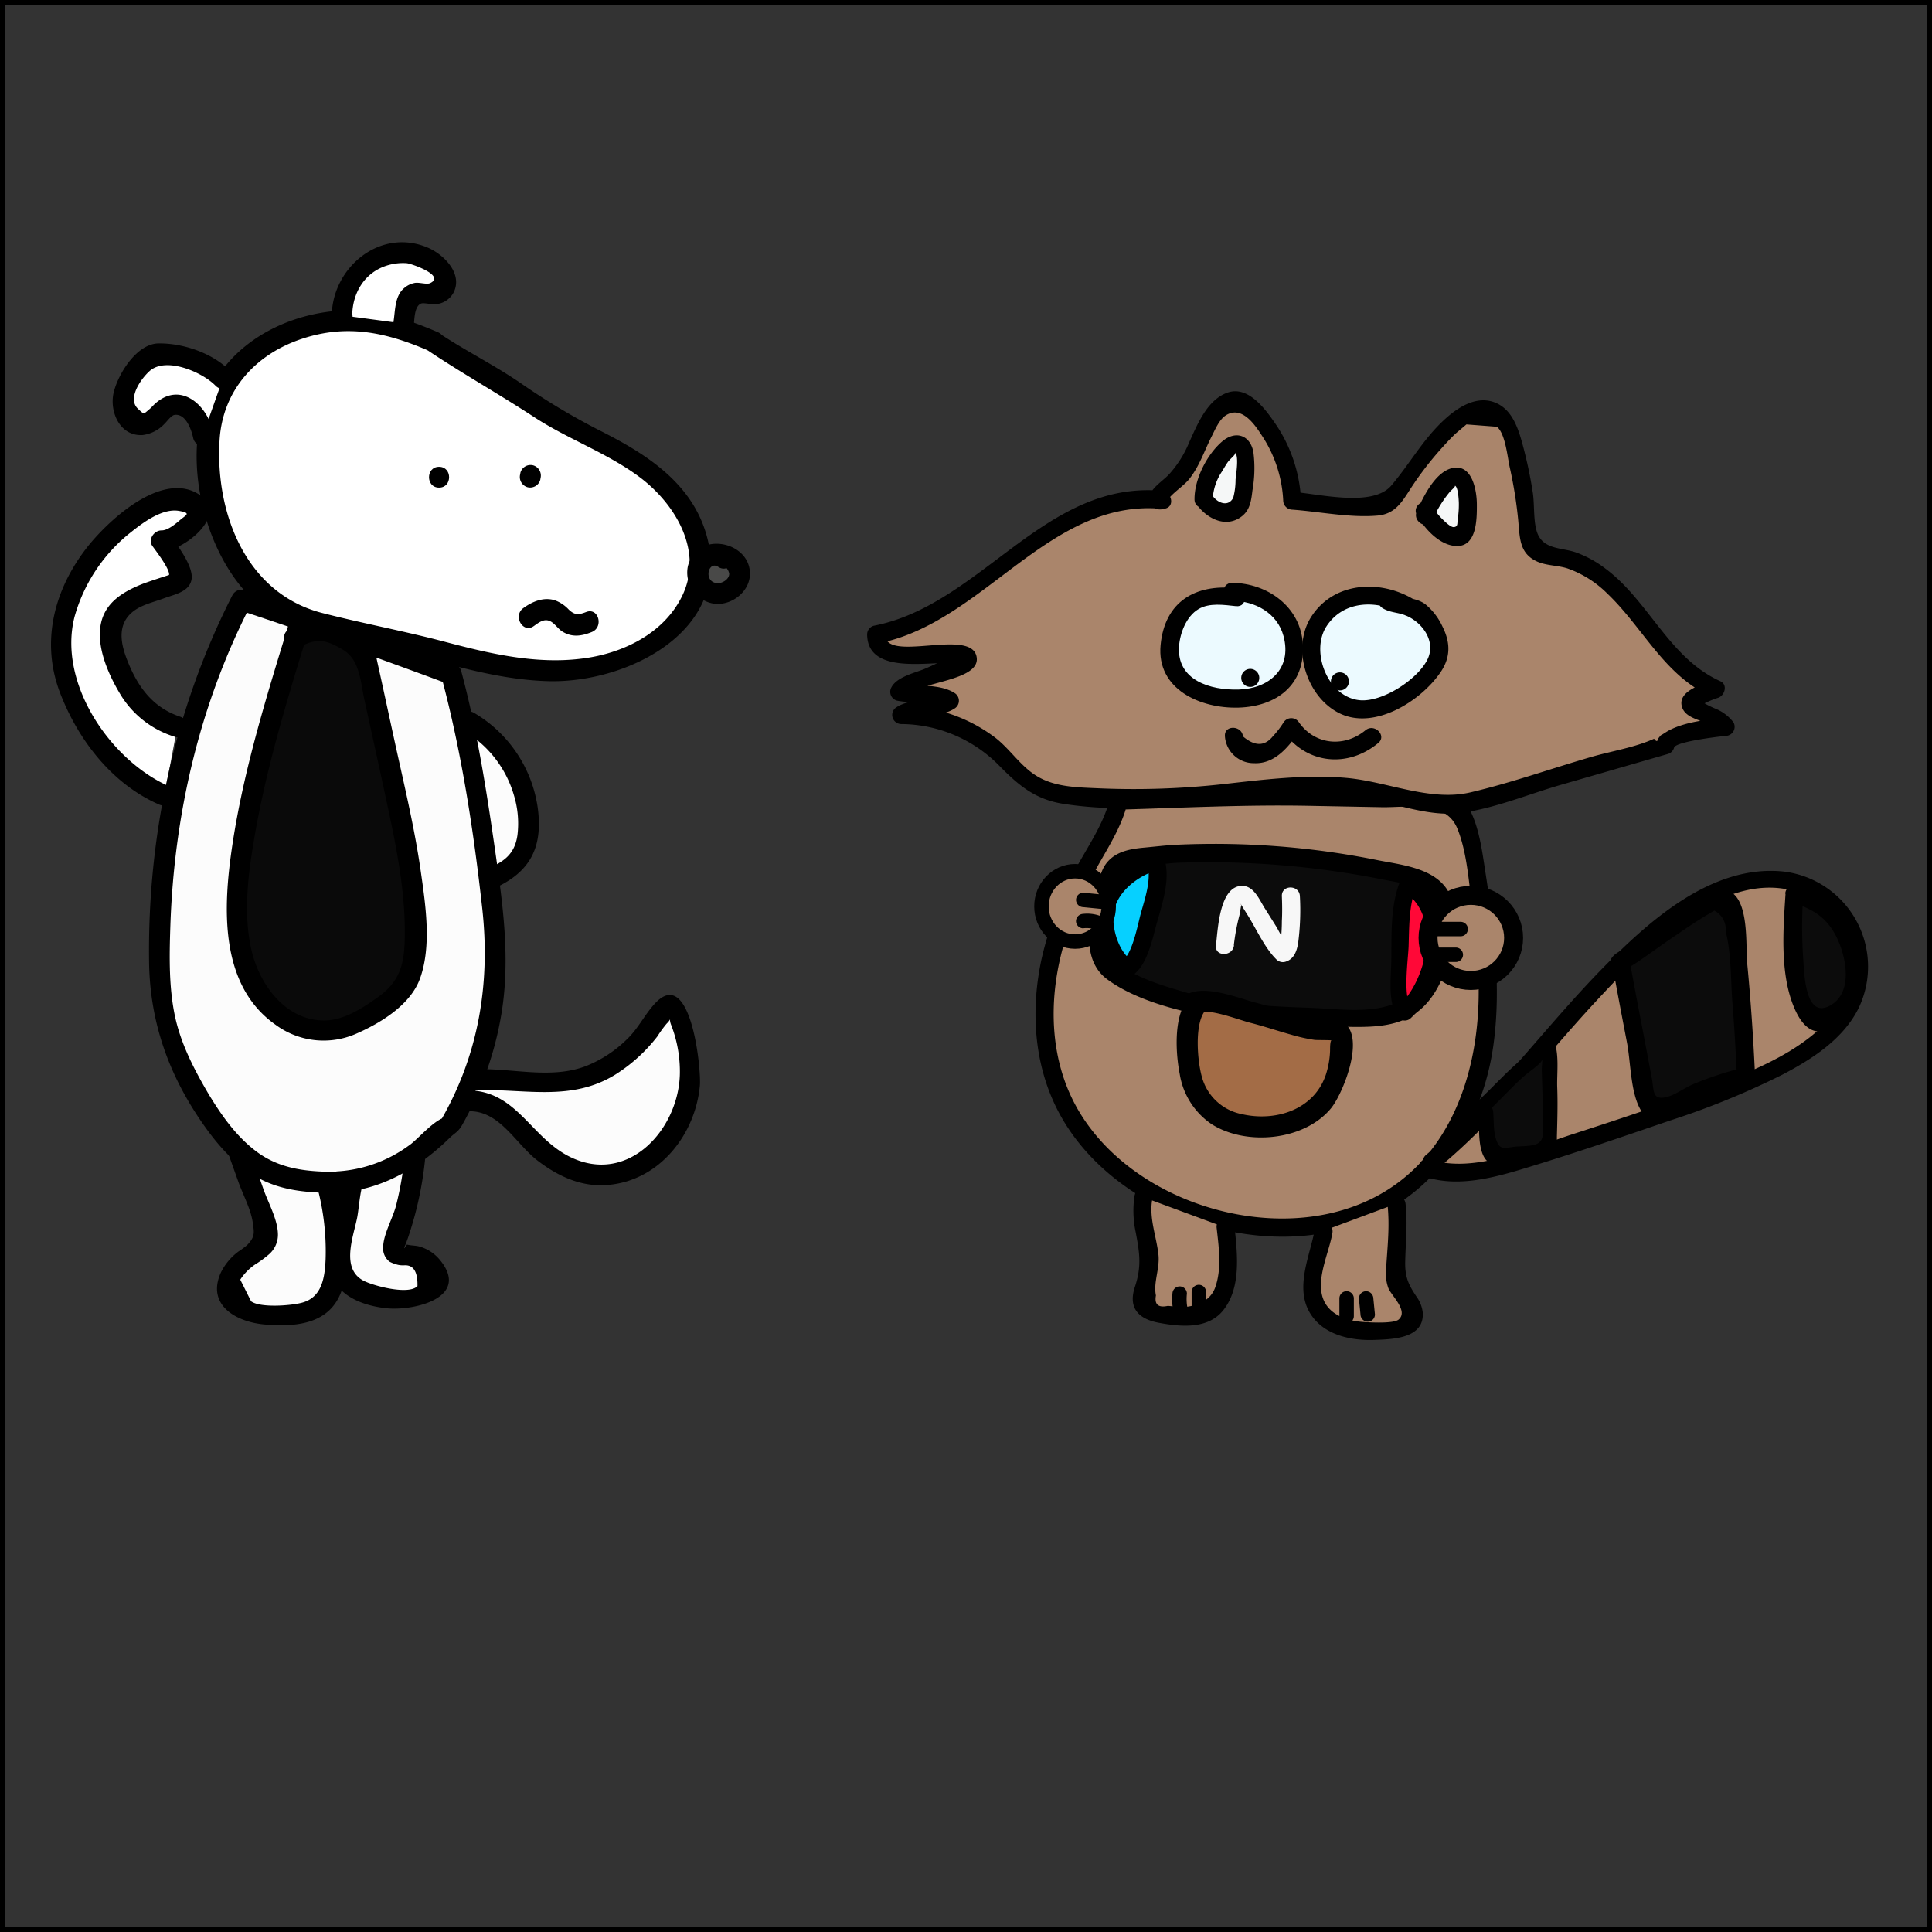 <svg id="Layer_7" data-name="Layer 7" xmlns="http://www.w3.org/2000/svg" viewBox="0 0 401 401"><rect x="0" y="0" width="401" height="401" fill="#333333" stroke="none"/><defs><style>.cls-1{fill:#fcfcfc;}.cls-2{fill:#e2e1e0;}.cls-10,.cls-3,.cls-9{fill:#aa856b;}.cls-4{fill:#0c0c0c;}.cls-5{fill:#ecfaff;}.cls-6{fill:#f5f7f7;}.cls-7{fill:#06d0ff;}.cls-8{fill:#ff0837;}.cls-10,.cls-16,.cls-9{stroke:#000;stroke-miterlimit:10;}.cls-9{stroke-width:3px;}.cls-10{stroke-width:3.94px;}.cls-11{fill:#f7f7f7;}.cls-12{fill:#fff;}.cls-13{fill:#494948;}.cls-14{fill:#0a0a0a;}.cls-15{fill:#a36c46;}.cls-16{fill:none;}</style></defs><title>Q7</title><path class="cls-1" d="M270,393.72l6.56,18.68a4.26,4.26,0,0,1,.36,2.21,4.07,4.07,0,0,1-1.85,2.26,23.84,23.84,0,0,0-5,4.09c-1.34,1.68-2,4.1-1.07,6,1.13,2.22,3.92,2.93,6.4,3.18a42.81,42.81,0,0,0,6.34.18A10.82,10.82,0,0,0,287.1,429c3-1.86,3.79-5.78,4-9.28a52,52,0,0,0-3.63-22" transform="translate(-221.5 -157.5)"/><path d="M267.94,394.29l3,8.41c.93,2.64,2.58,5.67,3,8.41.28,2.08.64,3-1.17,4.84a19.13,19.13,0,0,1-1.75,1.29,12.15,12.15,0,0,0-3.65,4.33c-3.1,6.77,3.09,10.3,9,10.83,7.07.63,14.31-.21,16.36-8.07,2.26-8.66,0-19-3.07-27.18-1-2.57-5.15-1.46-4.16,1.15a51.36,51.36,0,0,1,3.58,20.61c-.17,3.75-.74,7.94-5,9-2.24.59-8.54,1.08-10.46-.31l-2.25-4.5a11.14,11.14,0,0,1,3.59-3.47,21.75,21.75,0,0,0,2.34-1.76,5.38,5.38,0,0,0,1.88-4.41c-.13-3-2-6.32-3-9.14l-3.94-11.21c-.91-2.6-5.09-1.48-4.16,1.15Z" transform="translate(-221.5 -157.5)"/><path class="cls-1" d="M307.72,396.68A67,67,0,0,1,303.31,416a2,2,0,0,0-.2.86c.09,1.14,1.72,1.16,2.86,1.12a6.59,6.59,0,0,1,5.9,3.46,3.54,3.54,0,0,1,.41,2.56c-.42,1.47-2.07,2.17-3.56,2.52a20.44,20.44,0,0,1-10.52-.39c-2.46-.76-4.94-2.17-5.9-4.56-.8-2-.37-4.24.08-6.35l2.63-12.5c.31-1.48.7-3.08,1.88-4a6.36,6.36,0,0,1,2.58-1q3.88-.89,7.83-1.47" transform="translate(-221.5 -157.5)"/><path d="M305.56,396.68a68.75,68.75,0,0,1-1.84,11c-.67,2.61-2.64,6-2.69,8.61a3.51,3.51,0,0,0,1.3,3.07,7.5,7.5,0,0,0,1.84.68,5.22,5.22,0,0,0,1.19.09q2.89-.22,2.79,4.31c-1.84,1.93-9.31-.09-11.27-1.16-4.57-2.5-2.14-8.82-1.29-12.84.5-2.38.57-6.58,1.86-8.63,1.87-3,7.36-3,10.43-3.52,2.74-.42,1.57-4.58-1.15-4.16-3.91.6-9.79.65-12.31,4.18s-2.85,10.22-3.74,14.55c-.79,3.82-1.84,7.95.7,11.35,2.34,3.13,6.57,4.42,10.29,4.82,5.68.62,17.65-2.17,11.09-10.08a8.5,8.5,0,0,0-4.1-2.7c-.89-.27-1.81-.19-2.69-.43q-1,1.55-.27-.1.33-.84.61-1.7a72.81,72.81,0,0,0,3.55-17.37c.25-2.77-4.07-2.75-4.32,0Z" transform="translate(-221.5 -157.5)"/><path class="cls-2" d="M316.23,247.63c.23-1.24-1.24-2.12-2.51-2.48-6.73-1.89-14.68.84-18.32,6.5a14,14,0,0,0,2.91,18.06,22.48,22.48,0,0,0,7.48,3.68,23.47,23.47,0,0,0,10,1.23c3.37-.45,6.68-2.18,8.3-5a10.58,10.58,0,0,0,.28-8.92,32.66,32.66,0,0,0-4.88-7.92L315.16,247" transform="translate(-221.5 -157.5)"/><path d="M318.32,247.05c-2.09-8.72-17.36-3.87-21.78,0a16.17,16.17,0,0,0-.76,23.23c6.43,6.45,20.86,9.68,28.13,3,9.22-8.52-1.54-20.34-6.88-27.41-1.65-2.19-5.4,0-3.73,2.18,3.51,4.64,10,10.88,9.81,17.16-.36,10.36-15.06,7.57-20.92,4.43-6-3.23-8.84-10.87-4.92-16.91a13.57,13.57,0,0,1,7.37-5.31c1.66-.51,8.87-1.92,9.51.77s4.81,1.56,4.16-1.15Z" transform="translate(-221.5 -157.5)"/><path class="cls-3" d="M453.69,323.73c-.85,4.21-3.31,8-5.5,11.74-4.83,8.35-8.48,17.41-9.58,26.8s.46,19.17,5.46,27.28c4.37,7.1,11.21,12.68,18.89,16.59a54.79,54.79,0,0,0,25.86,6.19,42.55,42.55,0,0,0,25.12-8.53c8.74-6.85,13.63-17.27,15.41-27.76s.74-21.16-.6-31.66c-.73-5.74-1.56-11.5-3.49-17a6.2,6.2,0,0,0-1.64-2.8c-1.27-1.08-3.15-1.16-4.87-1.2l-38.09-.73a74.32,74.32,0,0,0-14.59.68Z" transform="translate(-221.5 -157.5)"/><path d="M451.89,323.23c-1.47,5.86-5.2,10.73-7.89,16.06a72.62,72.62,0,0,0-6.31,17.23c-2.13,9.82-1.71,20.28,2.43,29.53,8.72,19.49,33.23,30.37,53.76,27.75,20.86-2.66,34.65-18.85,37.55-39.12,1.7-11.89.24-24.17-1.6-36-.66-4.24-1.28-9.44-3.36-13.28s-5.66-3.85-9.63-3.94c-14.44-.33-29.07-1.21-43.51-.71-6.55.23-13.07.87-19.64,1.06-2.4.07-2.41,3.81,0,3.74,13.17-.38,26.15-1.05,39.35-.8l15.24.29c5.44.1,13.27-1.59,15.72,4.47,1.84,4.54,2.26,10,2.88,14.83.71,5.57,1.34,11.15,1.5,16.77.61,20.34-7.1,41.38-28.35,47.59-19.12,5.59-43.77-2.88-54.34-20.14-6.35-10.37-6.72-23.07-3.53-34.54A74.82,74.82,0,0,1,448.92,338c2.49-4.51,5.31-8.7,6.58-13.76C456.08,321.89,452.48,320.9,451.89,323.23Z" transform="translate(-221.5 -157.5)"/><path class="cls-3" d="M462.7,261.25c-11.12-1.41-21.69,5-30.52,11.71s-17.74,14.39-28.83,16.27c-.56,2,2,3.4,4.09,4.05s15.63-.92,14.89,1.06c-.57,1.53-13.93,5.21-14.2,6.81,1.25.36,9.66.93,10.53,1.86-1,.94-9.19,2-10.16,2.94a29.77,29.77,0,0,1,20.74,8.22c2.1,2.05,3.89,4.44,6.4,6,3.34,2.11,7.53,2.55,11.55,2.75a161.5,161.5,0,0,0,27.89-.73c9.8-1.17,19.76-2.35,29.49-.89,5.43.81,10.69,2.51,16.15,3.13,4.38.5,8.58-1.33,12.73-2.54l33.69-9.76c-.2-1.94,10.47-3.65,12.51-3.82-.63-1.76-8.68-4-7.22-5.27a15.63,15.63,0,0,1,5.19-2.58c-6.81-2.75-11.2-9-15.56-14.64s-9.7-11.49-17-12.71c-2.1-.35-4.61-.48-5.72-2.21a5.83,5.83,0,0,1-.67-2.83,93.38,93.38,0,0,0-3.33-19.18c-.73-2.56-1.88-5.42-4.51-6.29-3-1-6.19,1.23-8.47,3.46a69.5,69.5,0,0,0-10.48,13.07c-.82,1.32-1.72,2.78-3.24,3.27a6.75,6.75,0,0,1-2.57.15l-16.41-1.18a28,28,0,0,0-9.15-19.67,4,4,0,0,0-2.46-1.29,4.16,4.16,0,0,0-2.53,1.09c-5,3.82-5.27,10.93-9.68,15.35-2.16,2.16-6,5.11-3.16,4.36" transform="translate(-221.5 -157.5)"/><path d="M462.7,259.38c-24.34-2.26-37.58,23.69-59.85,28a1.89,1.89,0,0,0-1.37,1.8c.08,8.12,11.89,5.76,16.9,5.95a11,11,0,0,0,2.5.18l-.44-1.86q-.63.34-1.28.63c-1.92.33-4.16,1.63-6,2.35-2,.78-5.56,1.63-6.64,3.73a1.89,1.89,0,0,0,1.12,2.75c3,.65,7.45,0,10.09,1.67v-3.23c-3,1.87-7.16,1-10.16,2.94a1.89,1.89,0,0,0,.94,3.49A28.76,28.76,0,0,1,429,316.53c4,4.06,7.43,6.91,13.2,7.81,13.62,2.13,27.66.12,41.23-1.19,7.48-.73,15.06-1.05,22.5.28,6,1.08,12.39,3.59,18.59,2.81,7-.87,14-3.82,20.71-5.77L567.65,314a1.87,1.87,0,0,0,1.31-1.31c.27-1.24,9-2.27,10.71-2.45a1.89,1.89,0,0,0,1.62-2.82,9,9,0,0,0-3.73-2.83,18.55,18.55,0,0,1-2.59-1.3q-1.28-1.06-.41.58a19.45,19.45,0,0,1,3.58-1.55c1.35-.48,2-2.7.45-3.42-10.73-4.83-14.83-16.72-24-23.48a23,23,0,0,0-6-3.27c-2.87-1-6.7-.56-8-4-.88-2.3-.56-5.92-.95-8.42a91.12,91.12,0,0,0-2-9.54c-.95-3.56-2.2-7.84-6.06-9.22s-7.75,1.24-10.51,3.84c-4.31,4.05-7,9-10.78,13.45-3.89,4.61-15.06,1.71-20.61,1.32l1.87,1.87a30.79,30.79,0,0,0-5.19-15.79c-2.13-3.11-5.75-8.24-10.13-6.65-4.2,1.52-6.22,6.61-7.9,10.29A22.71,22.71,0,0,1,464.1,256c-1.29,1.34-3.24,2.51-4,4.26a2,2,0,0,0,.67,2.56,2.93,2.93,0,0,0,2.46.25c2.37-.35,1.37-4-1-3.61l.42.13.67,2.56c.93-2.06,3.66-3.5,5.07-5.29,2.06-2.62,3.07-5.76,4.56-8.7.71-1.39,1.59-3.55,2.94-4.42,3.51-2.28,6.35,2.37,7.7,4.44a26.71,26.71,0,0,1,4.25,13.23,1.92,1.92,0,0,0,1.87,1.87c5.69.41,12,1.73,17.71,1.23,3.73-.33,5.13-2.93,7-5.81a67.62,67.62,0,0,1,5.81-7.62c1.11-1.25,2.26-2.53,3.49-3.67l2.15-1.82,6.34.49c1.76,1.5,2.17,6.32,2.66,8.49a89.72,89.72,0,0,1,1.74,10.87c.35,3.66.19,6.92,3.93,8.61,2,.89,4.29.77,6.33,1.44a22.09,22.09,0,0,1,8.24,5.21c7.46,7.1,11.79,17,21.6,21.39l.45-3.42c-2.22.8-7.54,2.23-6.56,5.53.9,3.06,5.92,2.69,7.47,5.07l1.62-2.82c-3.77.39-8.45.87-11.82,2.67-.58.31-1.1.71-1.66,1q-.3.35-.57.71-.14.94-.83,0c-4,1.83-8.89,2.57-13.1,3.8-8.28,2.4-16.6,5.37-25,7.33s-17.25-2.25-25.76-3-17.26.36-25.84,1.32a168.61,168.61,0,0,1-26,.82c-4.22-.18-8.81-.27-12.51-2.58-3.25-2-5.44-5.49-8.45-7.85a32.56,32.56,0,0,0-19.63-6.66l.94,3.49c3-1.87,7.16-1,10.16-2.94a1.89,1.89,0,0,0,0-3.23c-3-1.91-7.61-1.33-11-2l1.12,2.75c1.62-3.14,15.89-3.06,14.4-8.51-1.55-5.63-18.87,1.56-18.93-4.35l-1.37,1.8c21.81-4.26,35.36-30.09,58.85-27.91,2.4.22,2.38-3.52,0-3.74Z" transform="translate(-221.5 -157.5)"/><path d="M475.74,310.32a6,6,0,0,0,6.06,5.58c4.28.2,7.14-3.34,9.33-6.54H487.9c4.8,6.76,13.34,7.59,19.66,2.36,1.86-1.54-.8-4.17-2.65-2.65-4.37,3.61-10.44,3.09-13.78-1.61a1.9,1.9,0,0,0-3.23,0,19.05,19.05,0,0,1-2.23,2.89q-2.53,3.11-6.18,0c-.25-2.37-4-2.4-3.74,0Z" transform="translate(-221.5 -157.5)"/><path class="cls-4" d="M450.66,344.1a27.79,27.79,0,0,0-1.1,9.49,8.42,8.42,0,0,0,.73,3.34c1.1,2.18,3.61,3.31,5.93,4.27a108.45,108.45,0,0,0,11.07,4.14c7.74,2.27,15.94,2.82,24.06,3.13q6.61.26,13.23.32a21,21,0,0,0,5.92-.52A13.53,13.53,0,0,0,518.6,361a32.62,32.62,0,0,0,2.62-10.56c.29-2.37.5-4.9-.67-7-1.75-3.13-5.86-4.15-9.51-4.85-9.46-1.79-19-3.83-28.62-3.93-21.62-.22-16.25.11-22.4.53a17,17,0,0,0-4.71.74A5.26,5.26,0,0,0,452,339S451.16,342.4,450.66,344.1Z" transform="translate(-221.5 -157.5)"/><path d="M448.85,343.6c-1.45,5.47-2.81,13.22,2.39,17.11,6.26,4.68,16.2,7,23.74,8.23,8.83,1.39,17.85,1.54,26.76,1.69,6.8.11,12.78-.33,17-6.3,3.45-4.84,5.94-14.19,4.12-20.06-2-6.36-9.62-7.12-15.15-8.18a170.94,170.94,0,0,0-42.33-3.24c-2.07.12-4.14.37-6.2.56-3,.27-6.12.76-8.06,3.29-1.44,1.88-1.68,4.7-2.3,6.9s3,3.31,3.61,1c1.11-3.94,1-6.65,6-7.39,1.32-.2,2.71-.2,4-.33s2.7-.28,4.07-.33a184.86,184.86,0,0,1,42.12,3.52c4.55.88,10.74,1.54,10.92,7.51A28.06,28.06,0,0,1,517,360.06c-4.52,9.1-15.3,6.9-23.74,6.61s-17.19-.73-25.45-3.13c-3.83-1.12-8.6-2.51-12-4.56-5.4-3.23-4.71-9.07-3.3-14.38C453.08,342.26,449.47,341.27,448.85,343.6Z" transform="translate(-221.5 -157.5)"/><path class="cls-5" d="M478,281.44c-3-.34-6.21-.63-8.77.89a10.47,10.47,0,0,0-4.13,5.75,11.87,11.87,0,0,0-.72,6.62c.74,3.16,3.51,5.62,6.66,6.79a22.49,22.49,0,0,0,10.06.86,11.1,11.1,0,0,0,4.17-1.06,8.1,8.1,0,0,0,2.67-2.46,11.67,11.67,0,0,0,.66-12.45,12.68,12.68,0,0,0-11.37-6" transform="translate(-221.5 -157.5)"/><path d="M478,279.57c-8.37-.88-14.74,2.76-15.61,11.8-.88,9.21,8.3,13.23,16.16,13s13.88-4.65,13.37-13.17c-.46-7.76-7.31-12.65-14.68-12.73-2.41,0-2.41,3.72,0,3.74,4.7,0,9.38,2.5,10.67,7.33,1.82,6.85-3.09,10.91-9.36,11.08-5.81.16-12.84-1.91-12.33-9,.2-2.73,1.51-6.19,4-7.68,2.29-1.39,5.34-.89,7.83-.63s2.38-3.49,0-3.74Z" transform="translate(-221.5 -157.5)"/><path class="cls-5" d="M513.9,283.48a14.39,14.39,0,0,0-13.44-1.4c-4.32,1.87-7.35,6.39-6.93,10.87a14.48,14.48,0,0,0,1.33,4.52c1.21,2.7,3,5.36,5.81,6.57a10.77,10.77,0,0,0,8-.17,25.45,25.45,0,0,0,6.83-4.33c2.5-2.05,5.09-4.69,4.88-7.81a9.47,9.47,0,0,0-1.44-3.91c-1-1.69-2.12-3.44-4-4.13s-4-.27-5.42-1.52" transform="translate(-221.5 -157.5)"/><path d="M514.85,281.86c-6.95-4.14-16.59-3.62-21.24,3.73-4.12,6.51-.88,16.81,6.13,20.06,7.25,3.36,16.79-2.74,20.8-8.69,2.1-3.12,2-6.17.33-9.47a13,13,0,0,0-3.53-4.58c-2.12-1.56-4.66-1.09-6.9-2.36s-4,2-1.89,3.23c1.55.88,2.86.78,4.47,1.37,3.58,1.32,6.72,5.46,4.69,9.36-2.15,4.13-9.25,8.69-13.88,8.33-6.73-.53-10.43-10.11-7-15.36,3.67-5.6,10.91-5.49,16.12-2.38,2.07,1.24,4-2,1.89-3.23Z" transform="translate(-221.5 -157.5)"/><path class="cls-6" d="M471.33,261.16c-.21-2.58,1.19-5,2.55-7.27a10.73,10.73,0,0,1,3.35-3.93,2,2,0,0,1,1.26-.35c.88.13,1.24,1.14,1.36,2a33.15,33.15,0,0,1-.36,8.74,5.51,5.51,0,0,1-.48,1.89,3.69,3.69,0,0,1-3.78,1.67,5.31,5.31,0,0,1-3.49-2.39" transform="translate(-221.5 -157.5)"/><path d="M473.2,261.16a11.35,11.35,0,0,1,2-5.9c.38-.64.75-1.3,1.18-1.9s1.78-1.62,1.48-1.92c.82.8.18,4.57.09,5.61a15,15,0,0,1-.48,3.75c-1,1.94-3.1,1.16-4.17-.24-1.45-1.89-4.7,0-3.23,1.89,2.17,2.83,6.06,4.72,9.26,2.15,1.68-1.36,1.88-3.34,2.13-5.36a26.31,26.31,0,0,0,.19-7.9c-.66-3.56-3.73-4.56-6.49-2.2-3.18,2.73-5.76,7.83-5.73,12,0,2.41,3.76,2.41,3.74,0Z" transform="translate(-221.5 -157.5)"/><path class="cls-6" d="M517.18,264.59a25.75,25.75,0,0,1,4.51-7c.7-.77,1.82-1.56,2.71-1a2,2,0,0,1,.66.79c1.63,3,1.1,6.68.53,10.06a2.31,2.31,0,0,1-.37,1.06c-.64.83-2,.54-2.93.05a12,12,0,0,1-5.08-5" transform="translate(-221.5 -157.5)"/><path d="M518.79,265.54a24.37,24.37,0,0,1,3.67-6c.18-.21,1.28-1.14,1-1.25.7.25.81,3,.83,3.56a19.67,19.67,0,0,1-.24,3.48c-.11.8.1,1.5-.81,1.57-.7.06-2.12-1.41-2.56-1.85a11,11,0,0,1-1.85-2.5c-1.19-2.1-4.42-.21-3.23,1.89,1.59,2.81,4.76,6.34,8.27,6.39,4.16.06,4.17-5.6,4.16-8.59,0-2.75-.86-8.13-4.67-7.66s-6.42,6-7.78,9c-1,2.18,2.23,4.08,3.23,1.89Z" transform="translate(-221.5 -157.5)"/><path class="cls-3" d="M518.83,398.5c16.44-13.3,34.33-40.55,52.19-52,4.84-3.12,10.26-5.67,16-6.23s12,1.15,15.71,5.38a17.81,17.81,0,0,1,3.58,6.94,19.27,19.27,0,0,1-.07,11.68c-2.14,6-7.78,10.27-13.52,13.49-9.19,5.15-19.29,8.58-29.32,12-7.46,2.52-14.92,5-22.43,7.41a88.66,88.66,0,0,1-13.64,3.45c-3.22.47-6.61.6-9.59-.6" transform="translate(-221.5 -157.5)"/><path d="M520.16,399.82c12.21-10.07,21.84-22.92,32.57-34.47,10.06-10.83,28.11-29.94,44.68-21.53,10,5.07,9.94,19.13,2.7,26.35-6.7,6.69-16.79,10.42-25.48,13.63S556.91,390,548,392.88s-20.4,8.29-29.73,5.27c-2.3-.74-3.28,2.87-1,3.61,7.37,2.39,15.42-.14,22.54-2.33,9.49-2.91,18.9-6.14,28.29-9.35a165.8,165.8,0,0,0,23.27-9.49c6.24-3.26,12.84-7.47,16-14.06a19.88,19.88,0,0,0-15.91-28.16c-14.89-1.4-27.94,10.47-37.57,20.34-12.29,12.6-22.73,27.22-36.37,38.47-1.86,1.53.8,4.17,2.65,2.65Z" transform="translate(-221.5 -157.5)"/><path class="cls-4" d="M529.89,388.18l.81,8.08c.05.55.22,1.22.75,1.34a1.32,1.32,0,0,0,.47,0l10-1.44a1.45,1.45,0,0,0,1.09-.5,1.43,1.43,0,0,0,.14-.76c0-5.12.34-10-.13-15.14,0-.5.12-5.28-.33-5.5s-2.5,2.88-2.92,3.17c-4.06,2.77-7.29,7-11,10.2" transform="translate(-221.5 -157.5)"/><path d="M528.39,388.18c.27,2.66-.6,9.6,2.66,10.86,1.6.62,4.62-.49,6.26-.73s5.09,0,6.44-1.37c1.06-1.08.86-2.25.9-3.76.09-3.35.19-6.71.06-10.06-.1-2.67.5-7.19-.75-9.63a1.5,1.5,0,0,0-1.69-.69c-1.93.77-3.17,3.11-4.77,4.42-3.5,2.87-6.45,6.3-9.81,9.33-1.44,1.3.69,3.41,2.12,2.12,2.8-2.53,5.27-5.4,8.1-7.88,1.05-.92,2.26-1.66,3.24-2.67.55-.56,1.21-2.15,1.92-2.43l-1.69-.69c.55,1.09.09,3.52.13,4.74.1,3.65.26,7.25.19,10.91,0,1.86.37,3.3-1,4.16-1.13.7-3.66.53-5,.72-2.22.32-3,.63-3.73-1.71-.53-1.67-.39-3.91-.56-5.66-.19-1.9-3.19-1.92-3,0Z" transform="translate(-221.5 -157.5)"/><path class="cls-4" d="M558.08,357.92c1.81,10.2,3.38,17.49,5.19,27.69a2.9,2.9,0,0,0,1.12,2.18c1,.54,2.16,0,3.12-.58a64,64,0,0,1,16.39-6.36q-.73-16.91-2.75-33.73c-.14-1.14-.41-2.46-1.49-2.94s-2.25.11-3.25.67c-6.18,3.5-11.57,7.74-17.43,11.72-.58.39-1.87.53-1.56,1.13" transform="translate(-221.5 -157.5)"/><path d="M556.28,358.41c.93,5.17,1.92,10.33,2.91,15.49.79,4.11.72,10.26,2.8,13.9,1.33,2.33,3.49,2.17,5.69,1.38,5.69-2,10.75-5,16.73-6.52a1.89,1.89,0,0,0,1.37-1.8c-.36-7.83-.88-15.65-1.64-23.45-.33-3.44.46-12.79-3.53-14.84s-9.77,3.46-12.54,5.36-5.64,4.13-8.57,6c-1.51,1-3.34,1.42-3.87,3.25-.67,2.32,2.94,3.31,3.61,1-.21.72,3.21-1.75,3.59-2,1.9-1.34,3.79-2.7,5.7-4s3.83-2.64,5.8-3.87q1.5-.94,3-1.81a4.48,4.48,0,0,1,2.36,4.39c1.21,4.65,1,10.19,1.41,15,.39,5,.68,10,.9,15l1.37-1.8a70.93,70.93,0,0,0-10.51,3.47c-1.73.74-3.75,2.26-5.55,2.66-2.9.65-2.49-1.31-2.94-3.77-1.47-8-3.08-16-4.52-24-.42-2.37-4-1.36-3.61,1Z" transform="translate(-221.5 -157.5)"/><path class="cls-4" d="M594,343a94.59,94.59,0,0,0,.11,15.63c.34,3.82,1,7.86,3.66,10.76a2.2,2.2,0,0,0,.92.68c.84.26,1.68-.37,2.31-1a19.11,19.11,0,0,0,4.57-5.52c2.32-4.89.17-10.65-2.78-15.22-2.1-3.25-5-4.18-8.79-5.37" transform="translate(-221.5 -157.5)"/><path d="M592.1,343c-.49,7.42-1.2,16.59,1.8,23.66,2.31,5.46,5.75,6.61,10,2.26,4.66-4.8,5.53-10.49,3-16.66s-6.19-9.07-12.44-11.06c-2.3-.73-3.29,2.88-1,3.61,4.44,1.42,7.24,3.12,9.32,7.38,1.93,4,3.45,11.48-1.57,14.09s-5.21-6.64-5.43-9.59a99.08,99.08,0,0,1,0-13.68c.16-2.41-3.59-2.4-3.74,0Z" transform="translate(-221.5 -157.5)"/><path d="M481,300.07a1.87,1.87,0,0,0,0-3.74,1.87,1.87,0,0,0,0,3.74Z" transform="translate(-221.5 -157.5)"/><path d="M499.61,300.8a1.87,1.87,0,0,0,0-3.74,1.87,1.87,0,0,0,0,3.74Z" transform="translate(-221.5 -157.5)"/><path class="cls-7" d="M461.4,336.29a8.14,8.14,0,0,1,.16,4.74,76.06,76.06,0,0,1-3.6,13.21,13,13,0,0,1-2,3.92.65.65,0,0,1-.52.3.64.64,0,0,1-.4-.29,25.69,25.69,0,0,1-3.38-5.25,10.43,10.43,0,0,1-.92-6,14.91,14.91,0,0,1,.48-1.83,11.19,11.19,0,0,1,.85-2.14,12.68,12.68,0,0,1,3.51-3.55,13.92,13.92,0,0,1,4.7-2.74" transform="translate(-221.5 -157.5)"/><path d="M459.59,336.79c1,3.2-.5,7.32-1.34,10.42-.6,2.22-1.76,8.45-3.79,9.64h1.89c-3-2.18-4.37-7.62-3.5-10.85,1-3.57,4.52-6.33,7.89-7.58,2.24-.83,1.27-4.45-1-3.61-4.85,1.8-9.37,5.46-10.64,10.64a15.1,15.1,0,0,0,5.35,14.62,1.84,1.84,0,0,0,1.89,0c3.29-1.93,4.36-7.79,5.31-11.14,1.15-4.06,2.8-9,1.54-13.14-.69-2.3-4.3-1.32-3.61,1Z" transform="translate(-221.5 -157.5)"/><path class="cls-8" d="M513.66,341.14a16,16,0,0,0-1.21,5.61,129.82,129.82,0,0,0-.36,15.75,17.93,17.93,0,0,0,.62,4.69c.06.19.16.39.32.37s.26-.18.37-.34a44,44,0,0,0,3.74-6.15,20.83,20.83,0,0,0,2.08-7.15c.06-.74.06-1.46.06-2.18a17.25,17.25,0,0,0-.14-2.56,11.5,11.5,0,0,0-1.8-4.29c-.82-1.35-1.66-2.74-2.88-3.35" transform="translate(-221.5 -157.5)"/><path d="M512,340.67c-1.88,4.87-1.67,10.64-1.72,15.78,0,3.5-.93,9.47,1.54,12.36a1.79,1.79,0,0,0,2.5,0c7.55-7,9.94-22,1.07-28.78-1.81-1.38-3.57,1.69-1.78,3.05,7,5.31,3.78,18.07-1.79,23.23h2.5c-1.67-2-.53-9.87-.45-12.49.12-4.07.07-8.38,1.55-12.22.82-2.12-2.6-3-3.41-.94Z" transform="translate(-221.5 -157.5)"/><path class="cls-3" d="M458.84,406c-1.41,5.77,3,12.07.74,17.57-.61,1.49-1.69,3.06-1.09,4.56s2.31,1.85,3.82,2.05,3.21.36,4.82.45a9.66,9.66,0,0,0,4.61-.56,7.86,7.86,0,0,0,3.78-4.9c1.34-4.12.86-8.57.37-12.87" transform="translate(-221.5 -157.5)"/><path d="M457,405.55a21.07,21.07,0,0,0,.21,7.64c.84,4.44,1.26,7.14-.16,11.44s.69,6.64,5,7.43c4.49.83,10.09,1.37,13.28-2.53,3.81-4.67,3-11.66,2.43-17.19-.26-2.37-4-2.39-3.74,0,.45,4,1.1,8.49-.3,12.38-1,2.82-3.84,3.87-6.59,4.08q-1.61-.09-3.22-.26-3,.66-2.49-2.16c-.57-2.73.85-5.57.52-8.49-.43-3.83-1.94-7.44-1.3-11.35.39-2.36-3.22-3.37-3.61-1Z" transform="translate(-221.5 -157.5)"/><path class="cls-3" d="M511.34,407.33a44.86,44.86,0,0,1-.07,12.08,9.55,9.55,0,0,0,0,4.49c.5,1.43,1.7,2.47,2.61,3.68s1.52,2.92.72,4.2-2.32,1.45-3.71,1.6c-3.25.35-6.58.7-9.74-.11s-6.18-3-7-6.19a13.75,13.75,0,0,1,0-5.12c.31-2.42,1.75-6.62,2.06-9" transform="translate(-221.5 -157.5)"/><path d="M509.47,407.33c.52,4.69,0,8.94-.28,13.6a8.91,8.91,0,0,0,.47,3.92c.61,1.57,4.21,4.72,2.15,6.52-1,.9-6,.61-7.45.51-3.41-.25-7.32-1.57-8.39-5.28-1.17-4.06,1.39-9.17,2.08-13.17.41-2.36-3.2-3.37-3.61-1-.91,5.27-4,11.65-1.42,16.91,2.55,5.1,8.57,6.47,13.78,6.27,3.82-.14,10.37-.3,10-5.7a6.87,6.87,0,0,0-1.28-3.26c-1.55-2.33-2.43-3.92-2.36-7.23.08-4.09.53-8,.07-12.08-.26-2.37-4-2.4-3.74,0Z" transform="translate(-221.5 -157.5)"/><ellipse class="cls-9" cx="223.14" cy="188.13" rx="6.98" ry="7.3"/><ellipse class="cls-10" cx="305.28" cy="194.67" rx="8.88" ry="8.83"/><path d="M446.33,350.17a5.76,5.76,0,0,1,2.6.28,1.5,1.5,0,0,0,.8-2.89,7.86,7.86,0,0,0-3.4-.38,1.54,1.54,0,0,0-1.5,1.5,1.51,1.51,0,0,0,1.5,1.5Z" transform="translate(-221.5 -157.5)"/><path d="M446.34,345.79l3.66.36a1.51,1.51,0,0,0,1.5-1.5,1.53,1.53,0,0,0-1.5-1.5l-3.66-.36a1.51,1.51,0,0,0-1.5,1.5,1.53,1.53,0,0,0,1.5,1.5Z" transform="translate(-221.5 -157.5)"/><path d="M520.33,357.17h3.33a1.5,1.5,0,0,0,0-3h-3.33a1.5,1.5,0,0,0,0,3Z" transform="translate(-221.5 -157.5)"/><path d="M520,351.83h4.67a1.5,1.5,0,0,0,0-3H520a1.5,1.5,0,0,0,0,3Z" transform="translate(-221.5 -157.5)"/><path d="M499.5,427v3.67a1.5,1.5,0,0,0,3,0V427a1.5,1.5,0,0,0-3,0Z" transform="translate(-221.5 -157.5)"/><path d="M503.55,427l.33,3.33a1.54,1.54,0,0,0,1.5,1.5,1.51,1.51,0,0,0,1.5-1.5l-.33-3.33a1.54,1.54,0,0,0-1.5-1.5,1.51,1.51,0,0,0-1.5,1.5Z" transform="translate(-221.5 -157.5)"/><path d="M464.85,426a12.41,12.41,0,0,0,.36,4.4,1.5,1.5,0,0,0,2.89-.8,10,10,0,0,1-.25-3.6,1.51,1.51,0,0,0-1.5-1.5,1.53,1.53,0,0,0-1.5,1.5Z" transform="translate(-221.5 -157.5)"/><path d="M468.83,425.67v3a1.5,1.5,0,0,0,3,0v-3a1.5,1.5,0,0,0-3,0Z" transform="translate(-221.5 -157.5)"/><path class="cls-11" d="M477.59,353.69a44.43,44.43,0,0,1,1.15-6.17c.11-.42.33-2,.4-2.13q-.46-.87.44.65l.86,1.37c1.84,2.92,3.53,6.81,6,9.24a1.88,1.88,0,0,0,1.82.48c1.87-.53,2.45-2.33,2.7-4.07a52.35,52.35,0,0,0,.34-9.55c-.1-2.4-3.84-2.41-3.74,0,.07,1.73.09,3.45,0,5.18a39.54,39.54,0,0,1-.31,4.84l1.82.48a22.78,22.78,0,0,1-2.5-3.92L484,346c-1.13-1.78-2.25-4.66-4.72-4.63-4.7.06-5,9.1-5.4,12.35-.28,2.39,3.47,2.37,3.74,0Z" transform="translate(-221.5 -157.5)"/><path class="cls-12" d="M311.33,228.33c5.35,3.72,10.29,5.74,15.64,9.46a143.08,143.08,0,0,0,13.08,8.4c4.15,2.26,8.53,4.12,12.53,6.6a33.61,33.61,0,0,1,10.55,9.88A20.86,20.86,0,0,1,366.64,277c-1.24,8.38-8.68,15.12-17.16,17.88s-17.8,2.11-26.56.3-17.23-4.73-26-6.49c-5-1-10.12-1.64-14.7-3.75-11.64-5.35-16.6-18.68-17.27-30.89-.25-4.53,0-9.17,1.61-13.43,3.35-8.62,12.46-14.5,22-16.08s13.89,0,22.73,3.82" transform="translate(-221.5 -157.5)"/><path d="M310.24,230.2c7.2,4.82,14.8,9.08,22.06,13.83,7,4.59,15.17,7.45,21.9,12.46,7.48,5.57,13.4,15.43,8.88,24.71-3.84,7.89-12.52,12-20.83,13-9.49,1.2-18.94-1-28.06-3.4-8.57-2.28-17.28-3.88-25.84-6.08-15.8-4.07-22.19-20.72-21.28-35.82.62-10.38,7.46-17.89,17.15-21.09,9.29-3.07,17.33-1.34,26,2.38,2.53,1.08,4.73-2.64,2.18-3.73-8.19-3.51-15.45-5.6-24.4-4-8.25,1.44-16.3,5.77-21.06,12.81-9,13.22-4,36.58,7.44,47,7.44,6.78,17.28,7.29,26.62,9.54,11.37,2.74,22.58,6.77,34.39,7.07,16.56.41,38.62-10.72,32.65-30.67-3.22-10.76-12.74-16.67-22.19-21.42a141.9,141.9,0,0,1-16.39-9.84c-5.52-3.77-11.51-6.72-17.06-10.44-2.31-1.55-4.48,2.19-2.18,3.73Z" transform="translate(-221.5 -157.5)"/><path d="M312.63,258.71c2.78,0,2.78-4.32,0-4.32s-2.78,4.32,0,4.32Z" transform="translate(-221.5 -157.5)"/><path d="M329.52,255.6l-.06.36a2.21,2.21,0,0,0,1.51,2.66,2.18,2.18,0,0,0,2.66-1.51l.06-.36a2.21,2.21,0,0,0-1.51-2.66,2.18,2.18,0,0,0-2.66,1.51Z" transform="translate(-221.5 -157.5)"/><path class="cls-13" d="M371.66,273.3c-1.47-1.16-3.93-.36-4.88,1.21a4.28,4.28,0,0,0,2.66,6.06c2.57.67,5.52-1.4,5.57-3.92s-2.8-4.7-5.4-4.13" transform="translate(-221.5 -157.5)"/><path d="M372.75,271.44c-3.14-2.08-7.67,0-8.48,3.6a6.52,6.52,0,0,0,5.6,7.78c3.7.36,7.5-2.74,7.28-6.58-.23-4.07-4.42-6.39-8.11-5.79-2.74.44-1.57,4.6,1.15,4.16a2.42,2.42,0,0,1,2.66,1.92c.06,1.2-1.48,2.11-2.54,2-2.86-.26-1.83-4.77.27-3.37,2.32,1.54,4.49-2.2,2.18-3.73Z" transform="translate(-221.5 -157.5)"/><path class="cls-12" d="M267.77,236.06c-3-3.41-7.79-4.31-12.25-5a4.28,4.28,0,0,0-2.11,0,4.35,4.35,0,0,0-1.36.94,17.31,17.31,0,0,0-2,2.08c-2.08,2.62-4.74,6.93-1.85,10.52a1.72,1.72,0,0,0,.5.42c4.74,2.63,6.13-4.13,9.71-3.7a3.9,3.9,0,0,1,1.74.76,8.53,8.53,0,0,1,3.48,5.69" transform="translate(-221.5 -157.5)"/><path d="M269.3,234.54c-3.59-3.71-9.7-5.81-14.84-5.76-4.54,0-8.45,6.3-9.37,10.21s1.26,9.09,6,8.81a7.45,7.45,0,0,0,4.47-2.25c.52-.46,1.44-1.82,2.16-1.93,2.36-.34,3.52,3.13,3.87,4.76.58,2.71,4.75,1.57,4.16-1.15-1.24-5.77-6.8-10.58-12-6-.44.39-.82.86-1.28,1.24-1.21,1-1,1.13-2.35-.14-2.2-2.06.51-6.08,2.4-7.79,3.37-3.07,10.92.16,13.7,3,1.94,2,5-1.06,3.05-3.05Z" transform="translate(-221.5 -157.5)"/><path class="cls-12" d="M292.45,222.95a12.52,12.52,0,0,1,14.66-12.84,9,9,0,0,1,6.14,3.77c.75,1.2,1,2.94,0,3.9-1.74,1.63-5.22-.56-6.76,1.26a3.74,3.74,0,0,0-.66,1.89l-.58,3.74" transform="translate(-221.5 -157.5)"/><path d="M294.61,222.95c.05-4.56,2.47-8.76,7-10.27a11.09,11.09,0,0,1,4.31-.55c.92.07,8.11,2.56,4.88,4.13-.77.37-2.43-.27-3.37,0a4.5,4.5,0,0,0-2,1c-2,1.62-1.88,4.61-2.24,6.92-.42,2.72,3.73,3.89,4.16,1.15.2-1.3.06-4.16,1.52-4.82.52-.23,2.22.2,2.83.14a4.61,4.61,0,0,0,4-2.54c1.84-3.88-2.1-7.78-5.34-9.18-9.9-4.28-19.91,4.08-20,14.11,0,2.78,4.28,2.78,4.32,0Z" transform="translate(-221.5 -157.5)"/><path class="cls-12" d="M255.63,322.63c-1.72-.74-6.27-2.77-7.53-4.15-7.34-8.09-14.54-17.82-14-28.72s9.42-22.73,19.32-27.35a11.35,11.35,0,0,1,3.68-.9c3-.48,5.84.39,5.75,2.25s-6.06,6.44-7.87,6c.86,1,2.77,4.91,4,7a1,1,0,0,1-.5,1.49c-4.75,2.05-11.58,3.16-13.5,7.63-1.84,4.27.82,9.63,2.88,13.8a17,17,0,0,0,10.44,8.66" transform="translate(-221.5 -157.5)"/><path d="M256.71,320.76c-12.29-5.35-23.27-21.48-19.74-35.24a34,34,0,0,1,11.81-17.64c2.45-1.95,6.41-4.91,9.82-4.35,2.74.45,1.49.87.3,1.88-.93.79-2.58,2.21-3.9,2.18-1.53,0-2.84,1.9-1.86,3.25.78,1.08,3.69,4.87,3.44,6,0,0-4.64,1.48-5.86,2-3.74,1.53-7.3,3.72-8.24,7.93-1.13,5,1.65,11.05,4.23,15.22a20.07,20.07,0,0,0,11.05,8.43c2.64.88,3.77-3.29,1.15-4.16-5.82-1.94-8.94-6.38-11.07-11.9-1.34-3.48-2-7.29,1.23-9.9,1.77-1.44,4.38-2,6.49-2.79s5.34-1.33,5.71-4-2.91-6.92-4.38-9L255,271.91c4.38.09,14-7.39,8.18-11.54-7.85-5.62-19.42,5.35-23.68,10.83-6.79,8.74-9.58,19.55-5.53,30.12,3.78,9.85,10.85,18.94,20.56,23.17,2.52,1.1,4.72-2.62,2.18-3.73Z" transform="translate(-221.5 -157.5)"/><path class="cls-1" d="M318.83,307.31a24.74,24.74,0,0,1,12.23,23.83A10.48,10.48,0,0,1,330,335c-1.47,2.67-4.51,4-7.33,5.12" transform="translate(-221.5 -157.5)"/><path d="M317.74,309.18a22.93,22.93,0,0,1,10.44,13.43,20.06,20.06,0,0,1,.72,8.21c-.59,4.23-3.12,5.73-6.83,7.26-2.53,1-1.42,5.22,1.15,4.16,7.93-3.26,11.05-8.35,9.9-17a27.32,27.32,0,0,0-13.19-19.76c-2.39-1.43-4.56,2.3-2.18,3.73Z" transform="translate(-221.5 -157.5)"/><path class="cls-1" d="M315.19,297.36c3.57,13,5.48,26.39,7.38,39.74a135.52,135.52,0,0,1,1.83,19.61,68.12,68.12,0,0,1-9.71,34.68h-.16c-6.39,6-14.17,11.36-22.91,11.4l.33.11c-4,0-8.15,0-12-1.19-8.1-2.57-13.55-10-17.79-17.4a58.64,58.64,0,0,1-5.54-12c-1.77-5.8-2.06-11.94-2-18,.26-25.5,5.28-49.69,17.05-72.31l19.83,6.5Z" transform="translate(-221.5 -157.5)"/><path d="M313.11,297.93c4.19,15.63,6.68,31.9,8.47,48,1.75,15.68-.73,30.69-8.75,44.4l1.86-1.07c-2.66,0-6.36,4.7-8.32,6a27.94,27.94,0,0,1-14.75,5.36,2.17,2.17,0,0,0-.57,4.24l.33.11.57-4.24c-6.18,0-12-.35-17.17-4.18-4.23-3.16-7.32-7.56-10-12-3-5.1-5.77-10.43-7-16.29-1.24-6-1.13-12.25-.93-18.35.75-23.26,6-46,16.66-66.79l-2.44,1c14.66,4.8,29.07,10,43.52,15.36,2.61,1,3.73-3.2,1.15-4.16-14.45-5.4-28.86-10.55-43.52-15.36a2.17,2.17,0,0,0-2.44,1c-12,23.49-17.68,49.77-17.34,76.13.16,12.7,4.17,23.77,11.49,34.12,2.93,4.14,6.41,8.06,10.86,10.61,5.29,3,11.19,3.29,17.14,3.28a2.17,2.17,0,0,0,.57-4.24l-.33-.11-.57,4.24c9.28-.39,17.34-5.48,23.36-11.44,1-.94,1.62-1.09,2.45-2.53a66.45,66.45,0,0,0,3.78-7.8,69.29,69.29,0,0,0,4.42-15.53c1.79-11.09.32-22-1.25-33-1.82-12.72-3.78-25.41-7.11-37.83C316.55,294.1,312.39,295.24,313.11,297.93Z" transform="translate(-221.5 -157.5)"/><path class="cls-1" d="M320.7,381.6c6.21-.34,12.48,1.36,18.62.41,8.22-1.27,15.14-7.23,19.44-14.35.34-.56.74-1.18,1.38-1.31,1-.2,1.75.9,2.14,1.86,3,7.18,3.53,15.63.09,22.59s-11.43,11.84-19,10.33a22.16,22.16,0,0,1-9.13-4.57,40.37,40.37,0,0,1-7.79-8c-1-1.32-5.11-2.51-6.74-2.5" transform="translate(-221.5 -157.5)"/><path d="M320.7,383.76c10-.25,19.42,2.38,28.49-3.21a33.65,33.65,0,0,0,8.75-7.94,25.85,25.85,0,0,1,1.9-2.62c1.36-1.32.29-1.31,1,.34a26.77,26.77,0,0,1,1.77,9.25c.24,11.86-10.57,24.24-23,17.94-7.75-3.94-10.71-12.94-19.94-13.67-2.77-.22-2.76,4.1,0,4.32,5.87.46,9.06,6.91,13.44,10.25s9.29,5.57,14.8,5c10.53-1,17.89-10.46,18.85-20.55.33-3.52-1.88-25-9.28-17.14-2.1,2.24-3.45,5.13-5.71,7.33a25.56,25.56,0,0,1-8.79,5.76c-7.14,2.65-14.9.42-22.27.6-2.77.07-2.78,4.39,0,4.32Z" transform="translate(-221.5 -157.5)"/><path class="cls-14" d="M284,286c-2.9,9.5-6.61,21.41-8.9,31.07a158.13,158.13,0,0,0-4.19,24.12c-.55,7.08-.22,14.54,3.21,20.76s10.69,10.78,17.61,9.15a25.11,25.11,0,0,0,7.41-3.56c2.65-1.67,5.4-3.47,6.9-6.23a16.41,16.41,0,0,0,1.58-7.1c.55-11-1.82-22-4.18-32.78l-5.91-27.12c-.31-1.42-.71-3-1.9-3.79-1-.65-2.54.16-3.35-.66-2.09-2.1-4.86-2.91-9.62.05" transform="translate(-221.5 -157.5)"/><path d="M281.92,285.43c-4.8,15.68-9.81,31.44-12.23,47.7-1.87,12.6-2.75,28.78,9,37.06a16.78,16.78,0,0,0,16.68,1.89c5.1-2.22,11.35-6,13.32-11.52,2.45-6.82,1.11-15.47.11-22.43-1.3-9.07-3.48-18-5.43-26.95-1.13-5.16-2.23-10.34-3.38-15.5-.61-2.72-1.08-5.88-3.83-7.23-1.09-.54-2.45-.58-3.56-1.1a15.77,15.77,0,0,0-2.63-1.27c-3-.8-5.87.52-8.45,2-2.42,1.36-.25,5.09,2.18,3.73,3.67-2.07,5.78-1.37,9,.56,3.5,2.11,3.59,6.51,4.42,10.3,1.75,8,3.55,16.08,5.25,24.14,1.77,8.38,3.32,16.89,3.14,25.49-.11,5.3-1,8.88-5.49,12.11-3.17,2.26-7.05,4.83-11.08,4.89-8.19.11-13.66-7.55-15.28-14.74-1.75-7.77-.58-16.24.78-24,2.62-15,7.19-29.49,11.63-44,.81-2.66-3.35-3.8-4.16-1.15Z" transform="translate(-221.5 -157.5)"/><path class="cls-15" d="M469.51,366.49a2.8,2.8,0,0,0-.8,2,44.73,44.73,0,0,0-.48,9.81,15,15,0,0,0,3.69,8.93c3.58,3.77,9.35,4.59,14.5,3.85a17.13,17.13,0,0,0,6.65-2.2c5.32-3.31,7.19-10.34,6.54-16.56a1.3,1.3,0,0,0-.2-.67c-.28-.36-.83-.34-1.29-.3-3.81.32-7.54-1-11.2-2.12a116.43,116.43,0,0,0-16.43-3.77c-.71-.11-1.64-.1-1.9.57" transform="translate(-221.5 -157.5)"/><path d="M467.64,365.4c-2.52,3.78-2.11,10.8-1.27,15.08A15.5,15.5,0,0,0,473,390.84c7.22,4.56,19.19,3.41,24.73-3.27,2.69-3.24,8-16.67,1.4-18.37-2.68-.69-5.68-.32-8.47-1.11s-5.68-1.75-8.57-2.49c-3.73-1-11.09-4-14.58-1.46-2.22,1.62-.07,5.37,2.18,3.73,2-1.44,9,1.34,11.26,1.9,2.89.73,5.7,1.69,8.57,2.49a35.24,35.24,0,0,0,4.8,1.07c.57.08,3.67,0,3.82.16-.65-.66-.56,1.85-.58,2.2a18.17,18.17,0,0,1-.84,4.77c-2.4,7.34-10.4,9.93-17.53,8.27a10.71,10.71,0,0,1-8.25-7.79c-.9-3.21-1.5-10.41.47-13.36,1.54-2.32-2.19-4.48-3.73-2.18Z" transform="translate(-221.5 -157.5)"/><path d="M332.3,287.44c1-.71,2.06-1.56,3.27-1.06,1,.41,1.68,1.57,2.6,2.17,2,1.28,4,1,6.13.14,2.56-1,1.44-5.18-1.15-4.16-1.56.61-2.37.66-3.59-.5a7.46,7.46,0,0,0-2.84-1.92c-2.36-.76-4.7.22-6.6,1.6-2.23,1.61-.08,5.36,2.18,3.73Z" transform="translate(-221.5 -157.5)"/><rect class="cls-16" x="0.5" y="0.5" width="400" height="400"/></svg>